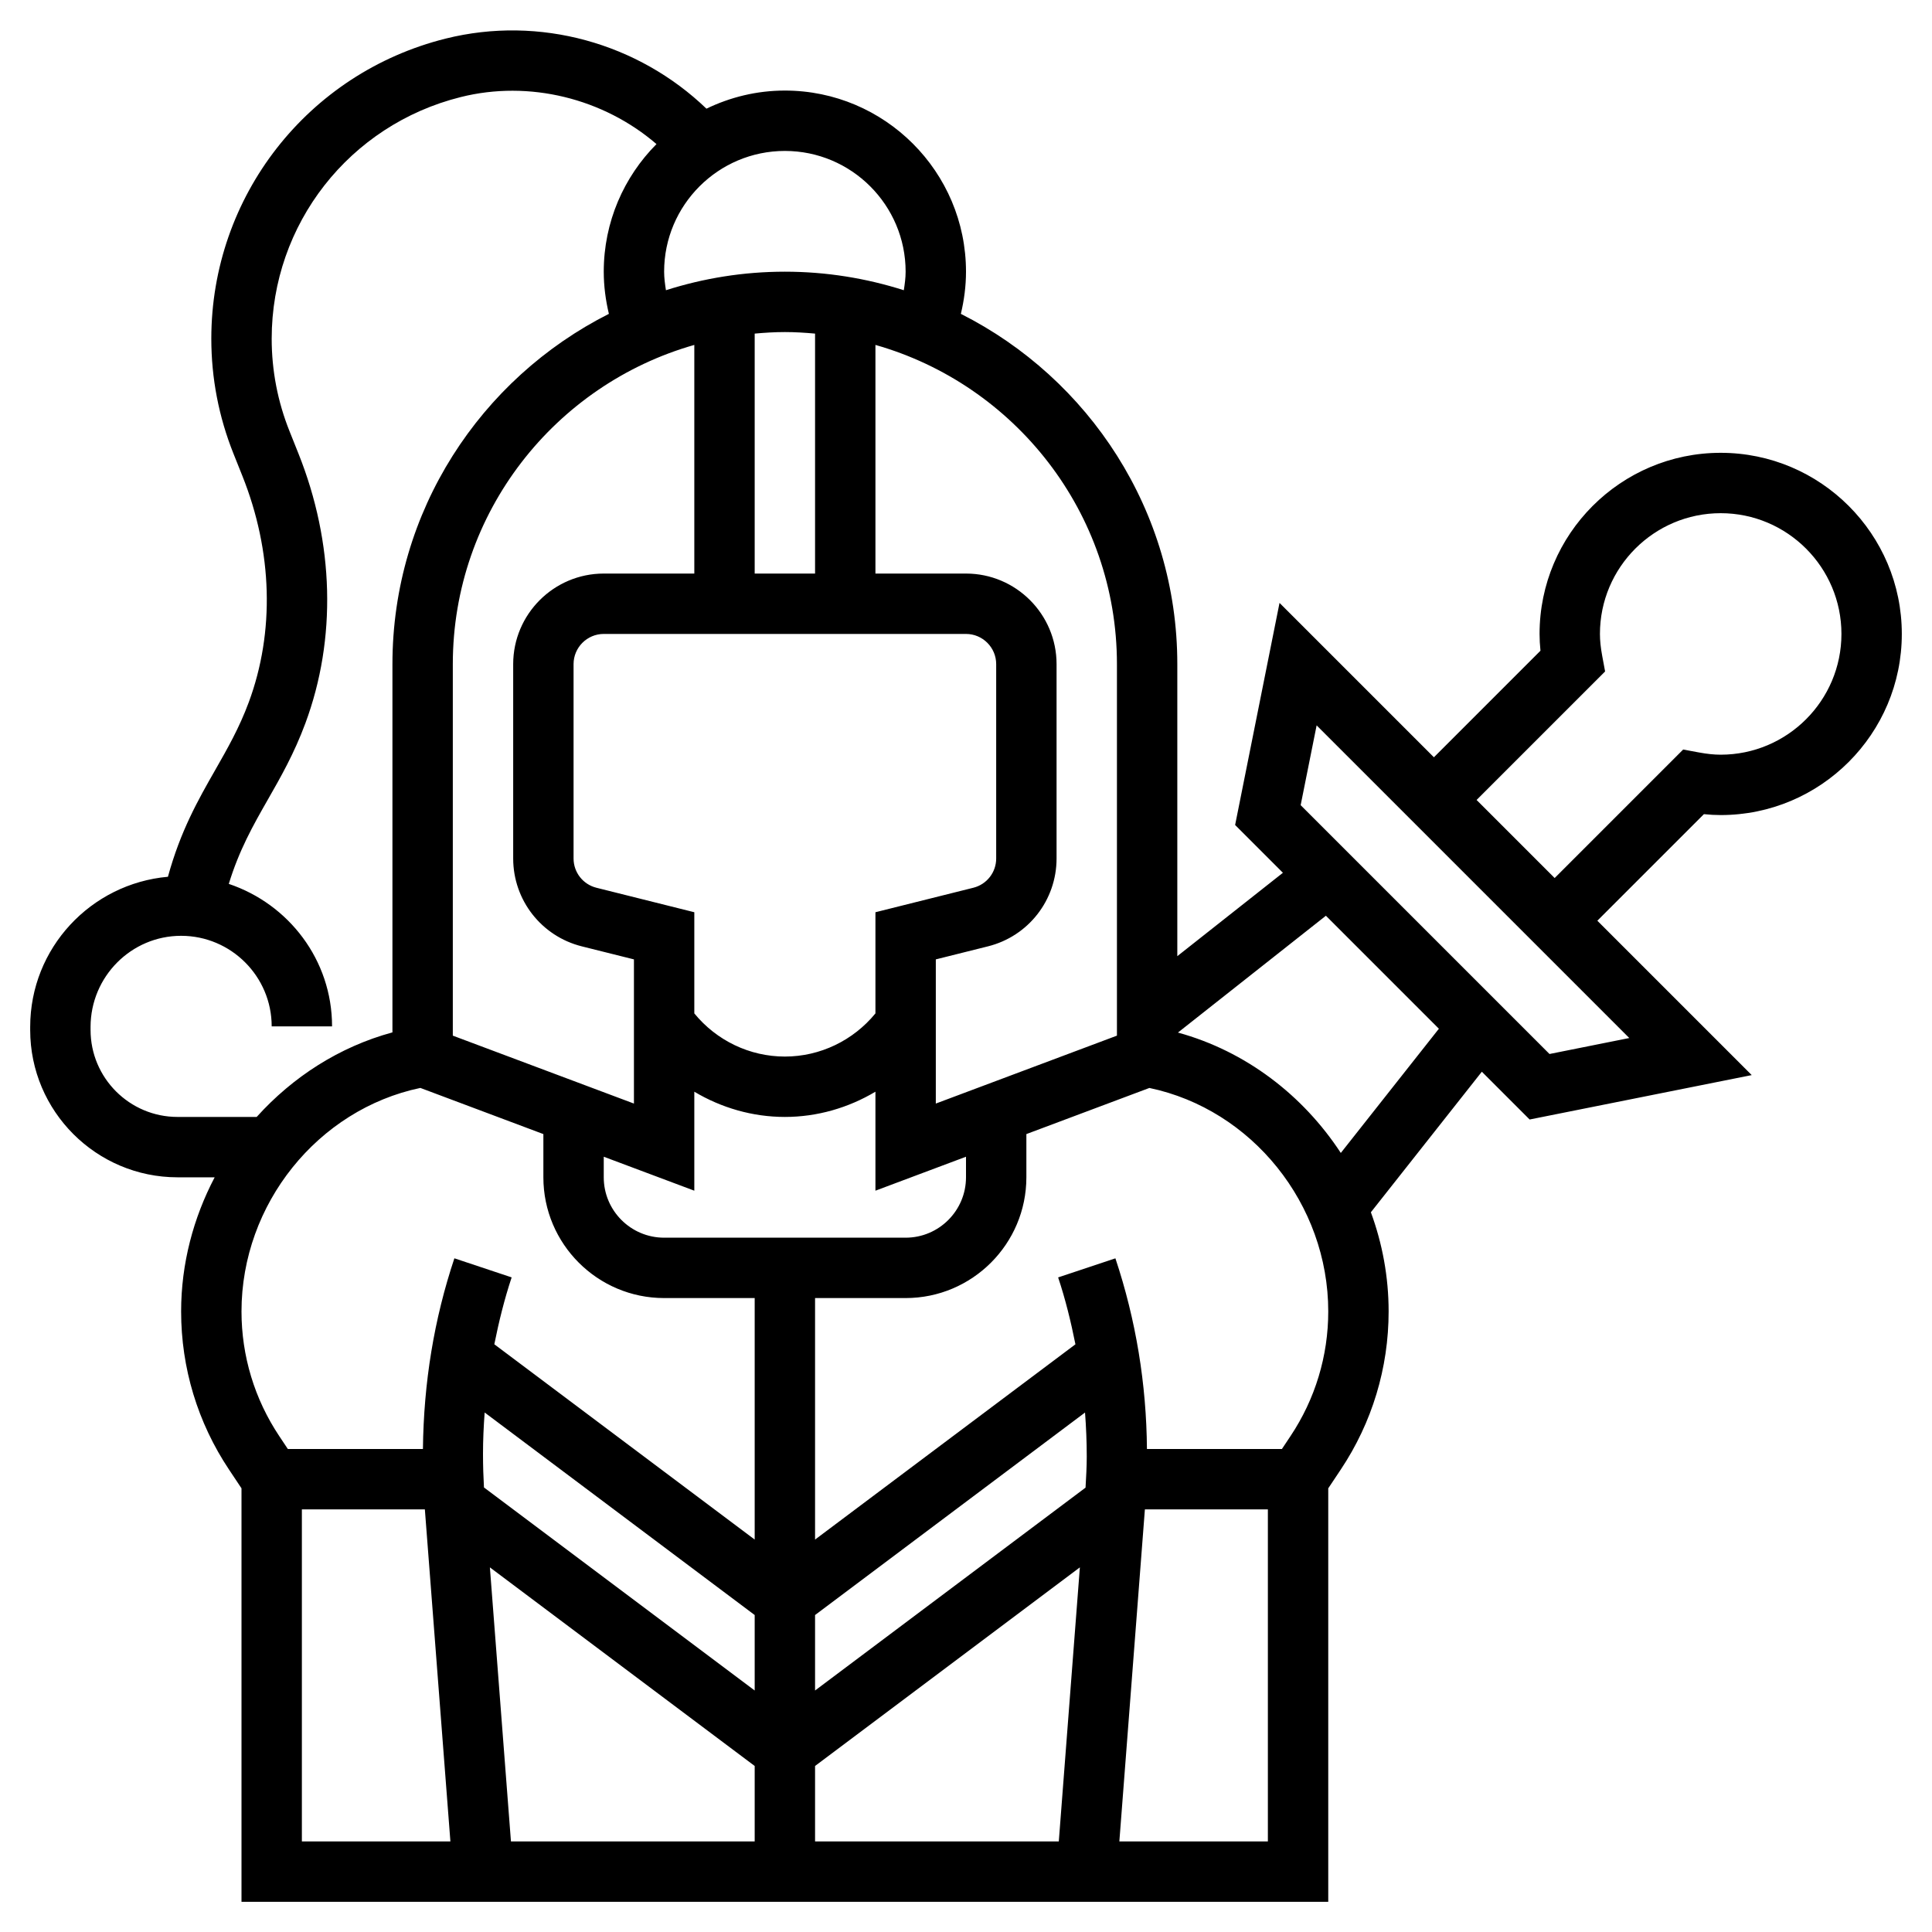 <svg enable-background="new 0 0 64 64" height="512" viewBox="0 0 64 64" width="512" xmlns="http://www.w3.org/2000/svg"><g id="Layer_11"><path d="m57 27c3.309 0 6-2.691 6-6s-2.691-6-6-6-6 2.691-6 6c0 .179.01.364.03.556l-3.53 3.53-5.114-5.114-1.471 7.357 1.583 1.583-3.498 2.762v-9.674c0-5.071-2.925-9.461-7.17-11.603.108-.455.17-.921.17-1.397 0-3.309-2.691-6-6-6-.931 0-1.81.219-2.598.6-2.255-2.168-5.523-3.099-8.641-2.321-4.57 1.142-7.761 5.23-7.761 9.94 0 1.309.247 2.589.733 3.806l.295.738c1.002 2.505 1.077 5.169.212 7.502-.316.851-.701 1.524-1.108 2.238-.569.996-1.154 2.024-1.569 3.541-2.55.227-4.563 2.358-4.563 4.976v.101c0 2.69 2.189 4.879 4.881 4.879h1.23c-.705 1.343-1.111 2.858-1.111 4.443 0 1.871.548 3.682 1.586 5.238l.414.622v13.697h36v-13.697l.414-.621c1.038-1.557 1.586-3.368 1.586-5.239 0-1.143-.208-2.252-.588-3.285l3.676-4.656 1.583 1.583 7.357-1.471-5.114-5.114 3.53-3.53c.192.02.377.03.556.03zm-20-5v12.307l-6 2.25v-4.776l1.728-.432c1.337-.334 2.272-1.531 2.272-2.911v-6.438c0-1.654-1.346-3-3-3h-3v-7.574c4.61 1.311 8 5.55 8 10.574zm-12 34-8.968-6.726c-.019-.347-.032-.704-.032-1.112 0-.458.021-.915.055-1.371l8.945 6.709zm0 2.5v2.5h-8.074l-.698-9.079zm2 0 8.772-6.579-.698 9.079h-8.074zm9-10.249c0 .343-.021.686-.04 1.029l-8.96 6.72v-2.5l8.943-6.708c.036.481.057.967.057 1.459zm-11 2.749-8.625-6.469c.15-.747.332-1.488.574-2.216l-1.897-.632c-.673 2.017-1.017 4.115-1.042 6.317h-4.475l-.285-.428c-.818-1.227-1.25-2.655-1.25-4.129 0-3.559 2.531-6.693 5.925-7.404l4.075 1.529v1.432c0 2.206 1.794 4 4 4h3zm-2-39.574v7.574h-3c-1.654 0-3 1.346-3 3v6.438c0 1.379.935 2.576 2.272 2.911l1.728.432v4.776l-6-2.25v-12.307c0-5.024 3.39-9.263 8-10.574zm6 18.793v3.351c-.734.897-1.832 1.43-3 1.43s-2.266-.532-3-1.43v-3.351l-3.242-.811c-.446-.111-.758-.51-.758-.97v-6.438c0-.551.449-1 1-1h12c.551 0 1 .449 1 1v6.438c0 .46-.312.859-.758.97zm-4-11.219v-7.949c.33-.03.662-.051 1-.051s.67.021 1 .051v7.949zm-3 22c-1.103 0-2-.897-2-2v-.682l3 1.125v-3.279c.897.534 1.928.836 3 .836s2.103-.302 3-.836v3.279l3-1.125v.682c0 1.103-.897 2-2 2zm8-32c0 .208-.029.412-.06.614-1.244-.396-2.566-.614-3.94-.614s-2.696.218-3.94.614c-.031-.202-.06-.406-.06-.614 0-2.206 1.794-4 4-4s4 1.794 4 4zm-24.119 28c-1.589 0-2.881-1.292-2.881-2.88v-.1c0-1.666 1.346-3.02 3-3.02s3 1.346 3 3h2c0-2.202-1.44-4.055-3.421-4.72.344-1.122.805-1.937 1.289-2.784.43-.752.874-1.529 1.247-2.534 1.039-2.799.957-5.975-.23-8.941l-.295-.739c-.392-.979-.59-2.01-.59-3.063 0-3.791 2.569-7.081 6.26-8.003 2.271-.57 4.728.043 6.487 1.557-1.079 1.085-1.747 2.579-1.747 4.227 0 .476.062.942.17 1.397-4.245 2.142-7.17 6.532-7.17 11.603v12.199c-1.758.477-3.303 1.476-4.497 2.801zm4.119 13h4.074l.846 11h-4.92zm27.08 11 .846-11h4.074v11zm5.67-13.428-.285.428h-4.471c-.017-2.15-.364-4.274-1.045-6.316l-1.897.632c.242.725.423 1.466.573 2.216l-8.625 6.468v-8h3c2.206 0 4-1.794 4-4v-1.432l4.075-1.528c3.394.71 5.925 3.844 5.925 7.403 0 1.474-.432 2.902-1.25 4.129zm1.666-9.379c-1.251-1.913-3.152-3.373-5.395-3.988l4.901-3.87 3.743 3.743zm6.913-3.278-8.243-8.243.529-2.643 10.357 10.357zm4.428-10.086-4.257 4.257-2.586-2.586 4.257-4.257-.096-.517c-.051-.277-.075-.507-.075-.726 0-2.206 1.794-4 4-4s4 1.794 4 4-1.794 4-4 4c-.219 0-.449-.024-.726-.075z"/></g></svg>